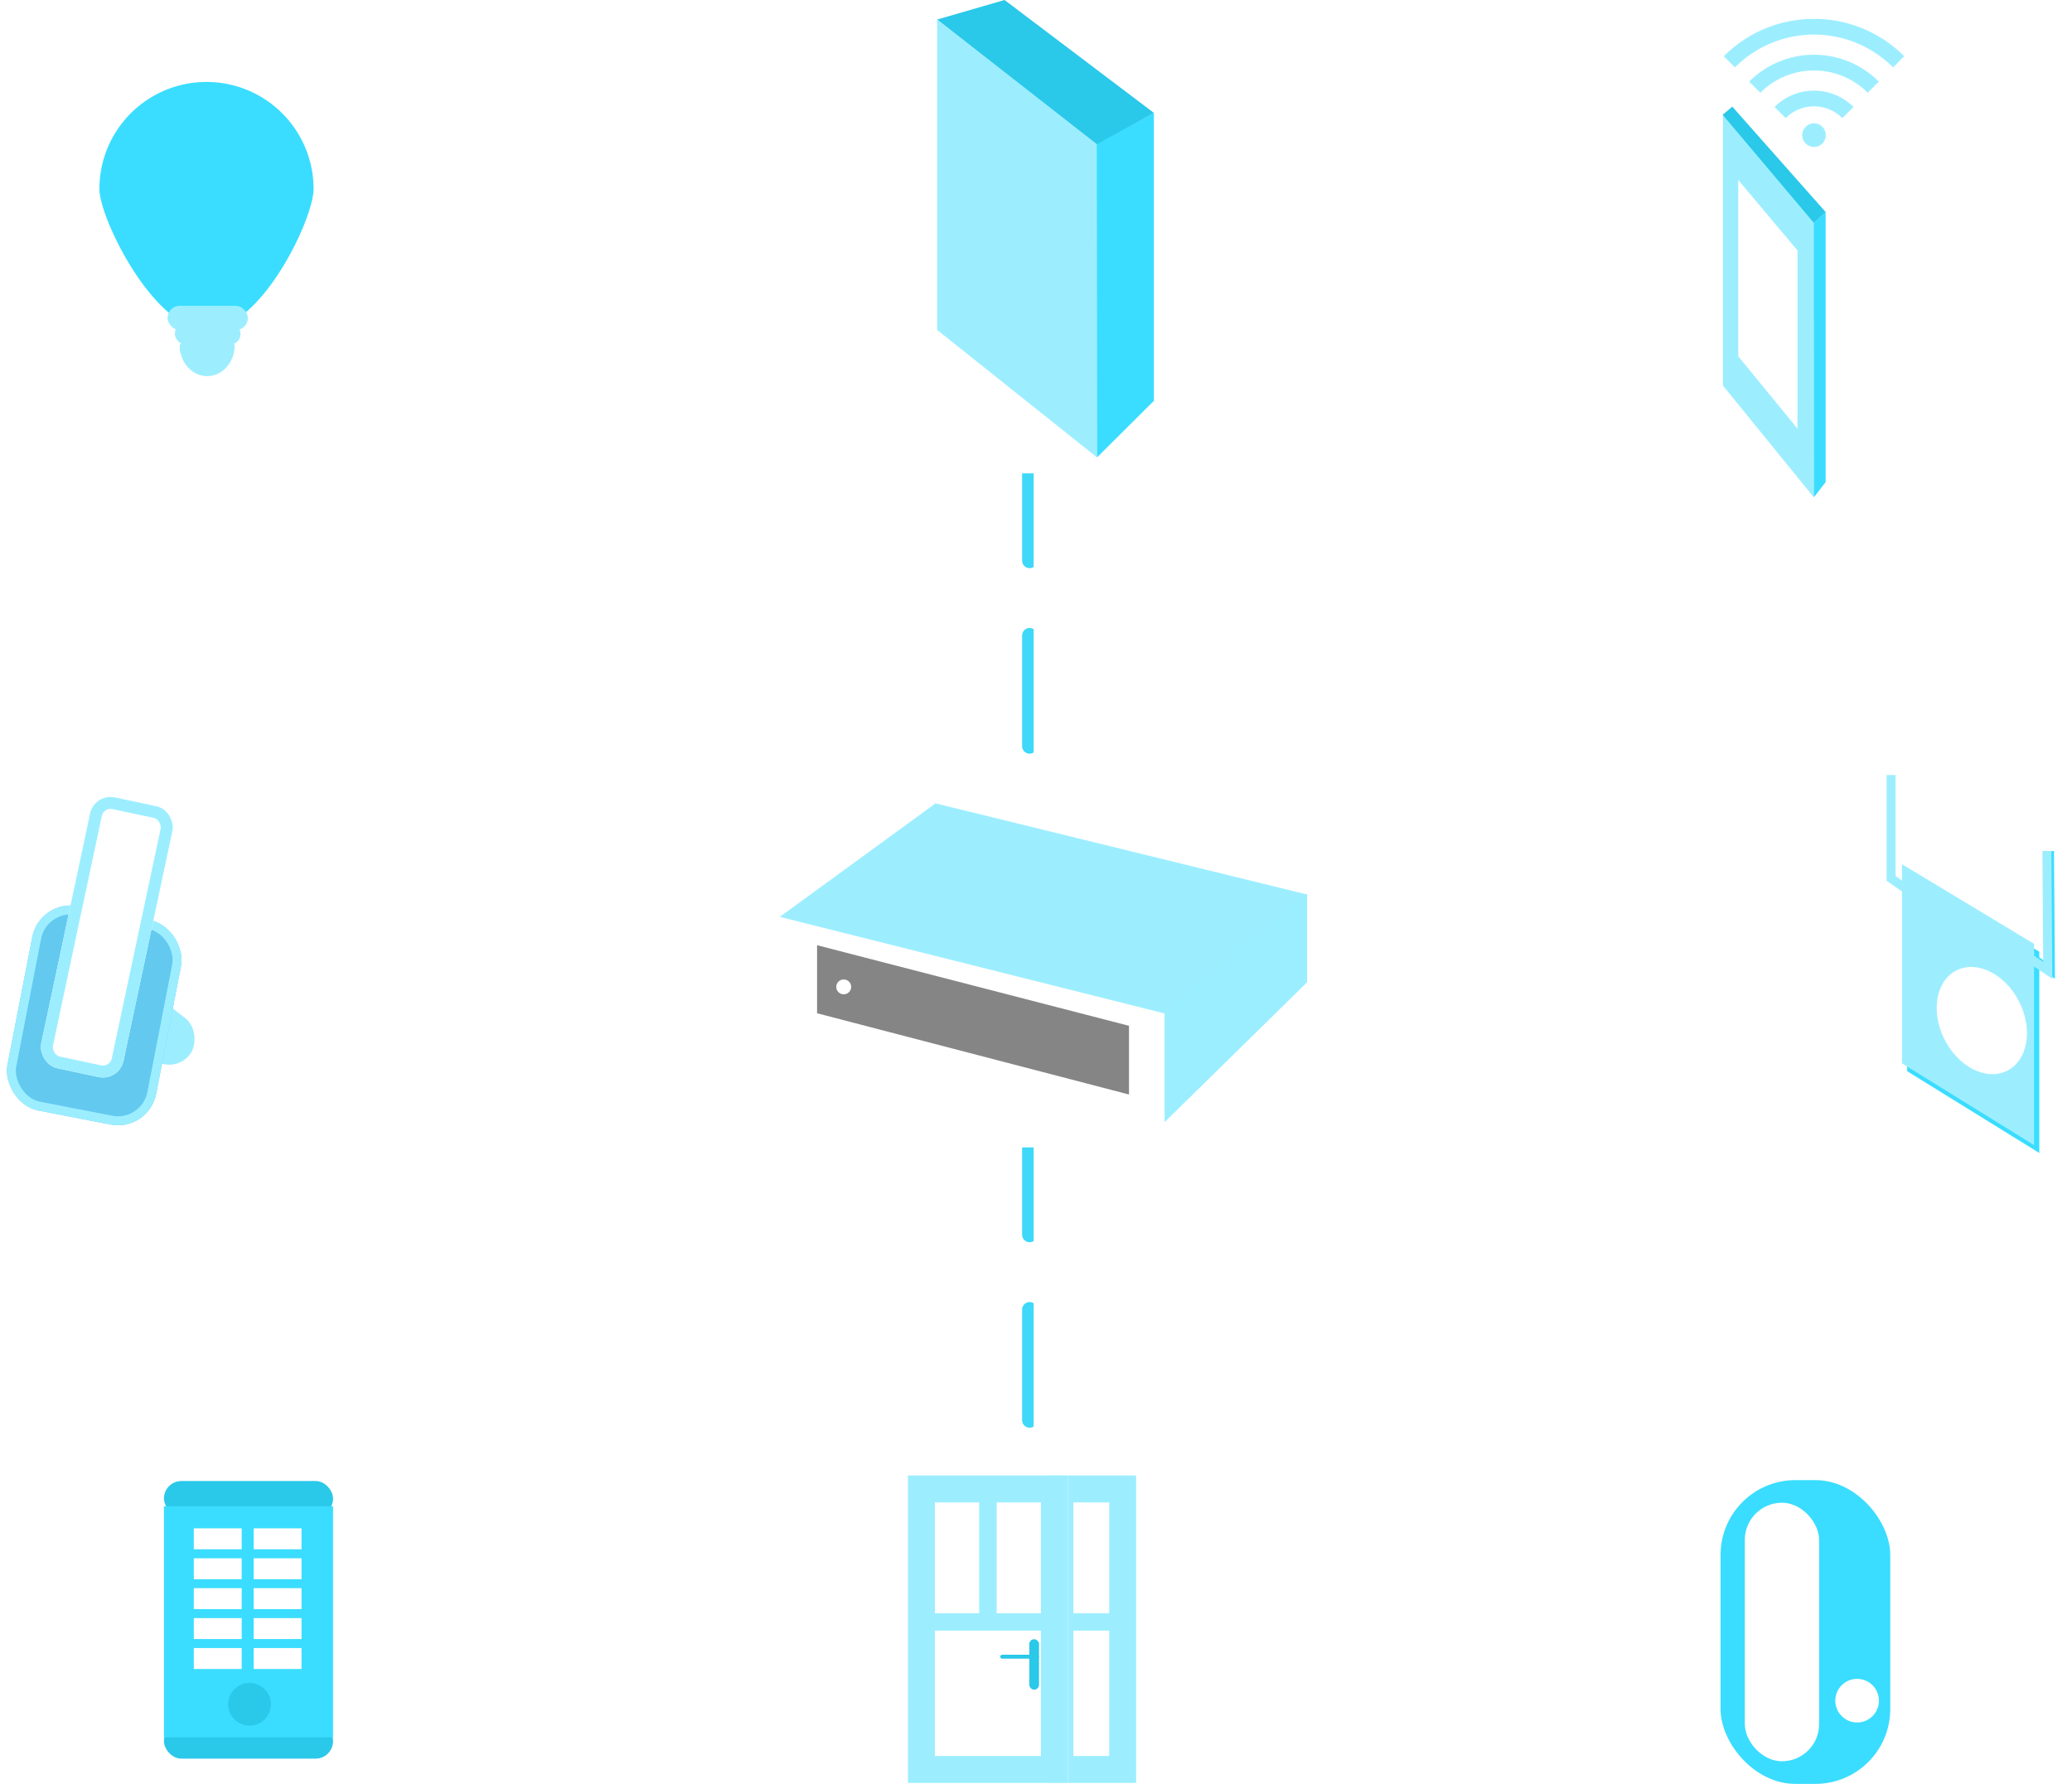 <svg xmlns="http://www.w3.org/2000/svg" xmlns:xlink="http://www.w3.org/1999/xlink" width="692.328" height="596.195" viewBox="0 0 692.328 596.195">
  <defs>
    <clipPath id="clip-path">
      <rect width="172.725" height="3.552" fill="none"/>
    </clipPath>
    <clipPath id="clip-path-2">
      <rect width="170.725" height="3.552" fill="none"/>
    </clipPath>
    <filter id="Ellipse_643" x="632.246" y="308.902" width="60.081" height="64.293" filterUnits="userSpaceOnUse">
      <feOffset dx="5" dy="5" input="SourceAlpha"/>
      <feGaussianBlur stdDeviation="3" result="blur"/>
      <feFlood flood-opacity="0.161"/>
      <feComposite operator="in" in2="blur"/>
      <feComposite in="SourceGraphic"/>
    </filter>
    <clipPath id="clip-path-3">
      <rect width="180.662" height="3.85" fill="none"/>
    </clipPath>
    <clipPath id="clip-path-4">
      <rect width="162.662" height="3.85" fill="none"/>
    </clipPath>
    <clipPath id="clip-path-5">
      <rect width="179.93" height="3.071" fill="none"/>
    </clipPath>
    <clipPath id="clip-path-6">
      <rect width="136.745" height="50.612" fill="none"/>
    </clipPath>
    <clipPath id="clip-path-7">
      <rect width="36" height="49" fill="none"/>
    </clipPath>
    <clipPath id="clip-path-8">
      <rect width="161.544" height="3.071" fill="none"/>
    </clipPath>
    <clipPath id="clip-path-9">
      <rect width="93.679" height="3.85" fill="none"/>
    </clipPath>
  </defs>
  <g id="Group_4016" data-name="Group 4016" transform="translate(-1039 -298.325)">
    <g id="Group_4003" data-name="Group 4003" transform="translate(1075 563.372)">
      <g id="Group_3999" data-name="Group 3999" transform="translate(76.469 3.45)">
        <g id="Group_3997" data-name="Group 3997" transform="translate(0)">
          <path id="Path_1471" data-name="Path 1471" d="M1253.437,866.631V831.981l128.573,27.612v41Z" transform="translate(-1105.351 -794.051)" fill="#fff"/>
          <path id="Path_1472" data-name="Path 1472" d="M1253.437,796.853l52.035-37.93,124.1,30.438-47.6,39.761Z" transform="translate(-1105.351 -758.923)" fill="#9ceeff"/>
          <path id="Path_1473" data-name="Path 1473" d="M1265.972,869.979V849.226L1370.2,876.161v22.961l-104.233-27.156Z" transform="translate(-1105.428 -801.823)" fill="#858585"/>
          <path id="Path_1474" data-name="Path 1474" d="M1434.408,893.334l47.637-46.767V817.116l-47.637,39.811Z" transform="translate(-1157.749 -786.794)" fill="#3addff" opacity="0.51"/>
          <circle id="Ellipse_642" data-name="Ellipse 642" cx="2.487" cy="2.487" r="2.487" transform="translate(166.958 58.845)" fill="#fff"/>
          <g id="Repeat_Grid_1" data-name="Repeat Grid 1" transform="translate(341.731 58.845)" clip-path="url(#clip-path)">
            <g transform="translate(-1317 -839)">
              <line id="Line_1" data-name="Line 1" x2="37" transform="translate(1319.5 841.5)" fill="none" stroke="#fff" stroke-linecap="round" stroke-width="5"/>
            </g>
            <g transform="translate(-1255 -839)">
              <line id="Line_1-2" data-name="Line 1" x2="37" transform="translate(1319.5 841.5)" fill="none" stroke="#fff" stroke-linecap="round" stroke-width="5"/>
            </g>
            <g transform="translate(-1193 -839)">
              <line id="Line_1-3" data-name="Line 1" x2="37" transform="translate(1319.5 841.5)" fill="none" stroke="#fff" stroke-linecap="round" stroke-width="5"/>
            </g>
          </g>
          <g id="Repeat_Grid_2" data-name="Repeat Grid 2" transform="translate(-35 58.346)" clip-path="url(#clip-path-2)">
            <g transform="translate(-1317 -839)">
              <line id="Line_1-4" data-name="Line 1" x2="37" transform="translate(1319.5 841.5)" fill="none" stroke="#fff" stroke-linecap="round" stroke-width="5"/>
            </g>
            <g transform="translate(-1255 -839)">
              <line id="Line_1-5" data-name="Line 1" x2="37" transform="translate(1319.5 841.5)" fill="none" stroke="#fff" stroke-linecap="round" stroke-width="5"/>
            </g>
            <g transform="translate(-1193 -839)">
              <line id="Line_1-6" data-name="Line 1" x2="37" transform="translate(1319.5 841.5)" fill="none" stroke="#fff" stroke-linecap="round" stroke-width="5"/>
            </g>
          </g>
        </g>
        <g id="Group_3998" data-name="Group 3998" transform="translate(519.41 -9.478)">
          <path id="Path_1478" data-name="Path 1478" d="M1650.735,816.57v66.563l44.142,27.326V843.195Z" transform="translate(-1645.353 -784.141)" fill="#3addff"/>
          <path id="Path_1475" data-name="Path 1475" d="M1650.735,816.57v66.563l44.142,27.326V843.195Z" transform="translate(-1647.105 -786.769)" fill="#9ceeff"/>
          <path id="Path_1476" data-name="Path 1476" d="M1649.973,820.862l-5.382-3.774V782.554" transform="translate(-1644.591 -782.554)" fill="none" stroke="#9ceeff" stroke-width="3"/>
          <path id="Path_1479" data-name="Path 1479" d="M1645.844,818.691l5.571,3.734-.3-39.871" transform="translate(-1598.189 -757.148)" fill="none" stroke="#3addff" stroke-width="3"/>
          <path id="Path_1477" data-name="Path 1477" d="M1645.844,818.691l5.571,3.734-.3-39.871" transform="translate(-1599.065 -757.148)" fill="none" stroke="#9ceeff" stroke-width="3"/>
          <g transform="matrix(1, 0, 0, 1, -631.88, -259.02)" filter="url(#Ellipse_643)">
            <ellipse id="Ellipse_643-2" data-name="Ellipse 643" cx="14.017" cy="18.836" rx="14.017" ry="18.836" transform="matrix(0.89, -0.45, 0.45, 0.89, 636.25, 325.63)" fill="#fff"/>
          </g>
        </g>
      </g>
      <g id="Group_4002" data-name="Group 4002" transform="translate(-36 0)">
        <rect id="Rectangle_1488" data-name="Rectangle 1488" width="31.047" height="17.386" rx="8.693" transform="matrix(0.788, 0.616, -0.616, 0.788, 44.281, 61.464)" fill="#9ceeff"/>
        <g id="Rectangle_1487" data-name="Rectangle 1487" transform="translate(13.27 35.342) rotate(11)" fill="#63c9ef" stroke="#9ceeff" stroke-width="3">
          <rect width="50.639" height="69.546" rx="13" stroke="none"/>
          <rect x="1.5" y="1.5" width="47.639" height="66.546" rx="11.5" fill="none"/>
        </g>
        <g id="Rectangle_1489" data-name="Rectangle 1489" transform="matrix(0.978, 0.208, -0.208, 0.978, 31.556, 0)" fill="#fff" stroke="#9ceeff" stroke-width="4">
          <rect width="28.118" height="92.559" rx="7" stroke="none"/>
          <rect x="2" y="2" width="24.118" height="88.559" rx="5" fill="none"/>
        </g>
      </g>
    </g>
    <g id="Group_4006" data-name="Group 4006" transform="translate(1100.212 298.325)">
      <g id="Group_4004" data-name="Group 4004" transform="translate(97.551)">
        <path id="Path_1480" data-name="Path 1480" d="M1650.735,816.57V920.346l53.431,42.6V858.08Z" transform="translate(-1496.371 -810.079)" fill="#9ceeff"/>
        <path id="Path_1481" data-name="Path 1481" d="M1524.427,459.859l19-18.915V344.728l-19.112,10.182Z" transform="translate(-1316.633 -306.989)" fill="#3addff"/>
        <path id="Path_1482" data-name="Path 1482" d="M1531.2,336.063l-49.905-37.739-22.493,6.522,53.324,41.652Z" transform="translate(-1304.398 -298.325)" fill="#2ac8e9"/>
        <g id="Repeat_Grid_4" data-name="Repeat Grid 4" transform="translate(-39 72.589)" clip-path="url(#clip-path-3)">
          <g transform="translate(-1317 -839)">
            <line id="Line_1-7" data-name="Line 1" x2="37" transform="translate(1319.5 841.5)" fill="none" stroke="#fff" stroke-linecap="round" stroke-width="5"/>
          </g>
          <g transform="translate(-1255 -839)">
            <line id="Line_1-8" data-name="Line 1" x2="37" transform="translate(1319.5 841.5)" fill="none" stroke="#fff" stroke-linecap="round" stroke-width="5"/>
          </g>
          <g transform="translate(-1193 -839)">
            <line id="Line_1-9" data-name="Line 1" x2="37" transform="translate(1319.5 841.5)" fill="none" stroke="#fff" stroke-linecap="round" stroke-width="5"/>
          </g>
        </g>
        <g id="Repeat_Grid_5" data-name="Repeat Grid 5" transform="translate(239.103 72.589)" clip-path="url(#clip-path-4)">
          <g transform="translate(-1317 -839)">
            <line id="Line_1-10" data-name="Line 1" x2="37" transform="translate(1319.5 841.5)" fill="none" stroke="#fff" stroke-linecap="round" stroke-width="5"/>
          </g>
          <g transform="translate(-1255 -839)">
            <line id="Line_1-11" data-name="Line 1" x2="37" transform="translate(1319.5 841.5)" fill="none" stroke="#fff" stroke-linecap="round" stroke-width="5"/>
          </g>
          <g transform="translate(-1193 -839)">
            <line id="Line_1-12" data-name="Line 1" x2="37" transform="translate(1319.5 841.5)" fill="none" stroke="#fff" stroke-linecap="round" stroke-width="5"/>
          </g>
        </g>
      </g>
      <g id="Group_4005" data-name="Group 4005" transform="translate(-28 27.387)">
        <path id="Path_1483" data-name="Path 1483" d="M35.784,0A35.784,35.784,0,0,1,71.568,35.784c0,9.96-17.556,47.069-35.784,46.989C18.23,82.7,0,45.587,0,35.784A35.784,35.784,0,0,1,35.784,0Z" transform="translate(0)" fill="#3addff"/>
        <path id="Path_1484" data-name="Path 1484" d="M9.168,26.284c5.063,0,9.168-4.584,9.168-10.239,0-2.85-18.335-2.8-18.335,0C0,21.7,4.1,26.284,9.168,26.284Z" transform="translate(26.838 72.04)" fill="#9ceeff"/>
        <rect id="Rectangle_1493" data-name="Rectangle 1493" width="26.838" height="8.133" rx="4.066" transform="translate(22.772 74.821)" fill="#9ceeff"/>
        <rect id="Rectangle_1494" data-name="Rectangle 1494" width="21.958" height="7.319" rx="3.66" transform="translate(25.211 80.514)" fill="#9ceeff"/>
        <rect id="Rectangle_1495" data-name="Rectangle 1495" width="17.079" height="4.88" rx="2.44" transform="translate(26.838 87.02)" fill="#9ceeff"/>
      </g>
      <g id="Group_4019" data-name="Group 4019" transform="translate(24)">
        <path id="Path_1485" data-name="Path 1485" d="M1650.735,816.57v90.947l30.377,37.336v-91.9Z" transform="translate(-1160.248 -778.638)" fill="#9ceeff"/>
        <path id="Path_1486" data-name="Path 1486" d="M1650.735,816.57V875.5l19.8,24.194V840.143Z" transform="translate(-1155.136 -756.427)" fill="#fff"/>
        <g id="Group_4007" data-name="Group 4007" transform="translate(490.393 6.306)">
          <path id="Path_1487" data-name="Path 1487" d="M1785.439,491.8l3.942-5.078v-90.3l-4,3.665Z" transform="translate(-1754.969 -331.895)" fill="#3addff"/>
          <path id="Path_1488" data-name="Path 1488" d="M1747.986,355.867l3.218-2.714,31.193,35.227-3.952,3.609Z" transform="translate(-1747.986 -323.815)" fill="#2ac8e9"/>
          <path id="wifi-full" d="M17.67,35.735l3.722,3.722a13.365,13.365,0,0,1,18.926,0l3.722-3.722a18.643,18.643,0,0,0-26.37,0ZM9.191,27.251l3.728,3.728a25.335,25.335,0,0,1,35.876,0l3.728-3.728a30.637,30.637,0,0,0-43.329,0ZM30.855,6.287A42.5,42.5,0,0,0,.708,18.776l3.73,3.73a37.315,37.315,0,0,1,52.835,0L61,18.776A42.5,42.5,0,0,0,30.855,6.287Zm0,34.92A3.943,3.943,0,1,0,34.8,45.15,3.944,3.944,0,0,0,30.855,41.207Z" transform="translate(-0.334 -6.287)" fill="#9ceeff"/>
        </g>
      </g>
    </g>
    <g id="Group_4015" data-name="Group 4015" transform="translate(1123.783 791.451)">
      <g id="Group_4008" data-name="Group 4008" transform="translate(309.952 1.547)">
        <g id="Group_4017" data-name="Group 4017" transform="translate(180.163 0)">
          <rect id="Rectangle_1496" data-name="Rectangle 1496" width="56.7" height="101.521" rx="25" fill="#3addff"/>
          <rect id="Rectangle_1497" data-name="Rectangle 1497" width="24.84" height="86.401" rx="12.42" transform="translate(8.1 7.56)" fill="#fff"/>
          <circle id="Ellipse_644" data-name="Ellipse 644" cx="7.29" cy="7.29" r="7.29" transform="translate(38.34 66.421)" fill="#fff"/>
        </g>
        <g id="Repeat_Grid_6" data-name="Repeat Grid 6" transform="translate(0 47.712)" clip-path="url(#clip-path-5)">
          <g transform="translate(-1317 -839)">
            <line id="Line_1-13" data-name="Line 1" x2="37" transform="translate(1319.5 841.5)" fill="none" stroke="#fff" stroke-linecap="round" stroke-width="5"/>
          </g>
          <g transform="translate(-1255 -839)">
            <line id="Line_1-14" data-name="Line 1" x2="37" transform="translate(1319.5 841.5)" fill="none" stroke="#fff" stroke-linecap="round" stroke-width="5"/>
          </g>
          <g transform="translate(-1193 -839)">
            <line id="Line_1-15" data-name="Line 1" x2="37" transform="translate(1319.5 841.5)" fill="none" stroke="#fff" stroke-linecap="round" stroke-width="5"/>
          </g>
        </g>
      </g>
      <g id="Group_4011" data-name="Group 4011" transform="translate(218.592 0)">
        <g id="Group_4009" data-name="Group 4009" transform="translate(46.282)">
          <g id="Rectangle_1498" data-name="Rectangle 1498" transform="translate(0)" fill="#fff" stroke="#9ceeff" stroke-width="9">
            <rect width="29.961" height="102.739" stroke="none"/>
            <rect x="4.5" y="4.5" width="20.961" height="93.739" fill="none"/>
          </g>
          <rect id="Rectangle_1500" data-name="Rectangle 1500" width="29.129" height="5.843" rx="2.921" transform="translate(29.545 51.857) rotate(180)" fill="#9ceeff"/>
        </g>
        <g id="Group_4010" data-name="Group 4010" transform="translate(0)">
          <g id="Rectangle_1498-2" data-name="Rectangle 1498" transform="translate(0)" fill="#fff" stroke="#9ceeff" stroke-width="9">
            <rect width="53.438" height="102.739" stroke="none"/>
            <rect x="4.5" y="4.5" width="44.438" height="93.739" fill="none"/>
          </g>
          <rect id="Rectangle_1499" data-name="Rectangle 1499" width="51.126" height="5.843" rx="2.921" transform="translate(29.641 0.487) rotate(90)" fill="#9ceeff"/>
          <rect id="Rectangle_1500-2" data-name="Rectangle 1500" width="51.977" height="5.843" rx="2.921" transform="translate(52.708 51.857) rotate(180)" fill="#9ceeff"/>
        </g>
        <g id="Group_4012" data-name="Group 4012" transform="translate(30.822 54.723)">
          <rect id="Rectangle_1501" data-name="Rectangle 1501" width="3.244" height="16.871" rx="1.622" transform="translate(9.733)" fill="#2ac8e9"/>
          <rect id="Rectangle_1502" data-name="Rectangle 1502" width="12.977" height="1.298" rx="0.649" transform="translate(0 5.191)" fill="#2ac8e9"/>
        </g>
      </g>
      <g id="Group_4013" data-name="Group 4013" transform="translate(-30 1.844)">
        <rect id="Rectangle_1503" data-name="Rectangle 1503" width="56.5" height="11.68" rx="5.84" transform="translate(0)" fill="#2ac8e9"/>
        <rect id="Rectangle_1507" data-name="Rectangle 1507" width="56.5" height="11.68" rx="5.84" transform="translate(0 81.109)" fill="#2ac8e9"/>
        <rect id="Rectangle_1504" data-name="Rectangle 1504" width="56.5" height="77.216" transform="translate(0 8.435)" fill="#3addff"/>
        <circle id="Ellipse_645" data-name="Ellipse 645" cx="7.138" cy="7.138" r="7.138" transform="translate(21.46 67.483)" fill="#2ac8e9"/>
        <g id="Repeat_Grid_11" data-name="Repeat Grid 11" transform="translate(9.975 15.82)" clip-path="url(#clip-path-7)">
          <g id="Group_4018" data-name="Group 4018" transform="translate(-8.975 -15.82)">
            <rect id="Rectangle_1508" data-name="Rectangle 1508" width="16" height="7" transform="translate(8.975 15.82)" fill="#fff"/>
            <rect id="Rectangle_1509" data-name="Rectangle 1509" width="16" height="7" transform="translate(28.975 15.82)" fill="#fff"/>
          </g>
          <g id="Group_4018-2" data-name="Group 4018" transform="translate(-8.975 -5.82)">
            <rect id="Rectangle_1508-2" data-name="Rectangle 1508" width="16" height="7" transform="translate(8.975 15.82)" fill="#fff"/>
            <rect id="Rectangle_1509-2" data-name="Rectangle 1509" width="16" height="7" transform="translate(28.975 15.82)" fill="#fff"/>
          </g>
          <g id="Group_4018-3" data-name="Group 4018" transform="translate(-8.975 4.18)">
            <rect id="Rectangle_1508-3" data-name="Rectangle 1508" width="16" height="7" transform="translate(8.975 15.82)" fill="#fff"/>
            <rect id="Rectangle_1509-3" data-name="Rectangle 1509" width="16" height="7" transform="translate(28.975 15.82)" fill="#fff"/>
          </g>
          <g id="Group_4018-4" data-name="Group 4018" transform="translate(-8.975 14.18)">
            <rect id="Rectangle_1508-4" data-name="Rectangle 1508" width="16" height="7" transform="translate(8.975 15.82)" fill="#fff"/>
            <rect id="Rectangle_1509-4" data-name="Rectangle 1509" width="16" height="7" transform="translate(28.975 15.82)" fill="#fff"/>
          </g>
          <g id="Group_4018-5" data-name="Group 4018" transform="translate(-8.975 24.18)">
            <rect id="Rectangle_1508-5" data-name="Rectangle 1508" width="16" height="7" transform="translate(8.975 15.82)" fill="#fff"/>
            <rect id="Rectangle_1509-5" data-name="Rectangle 1509" width="16" height="7" transform="translate(28.975 15.82)" fill="#fff"/>
          </g>
        </g>
      </g>
      <g id="Repeat_Grid_7" data-name="Repeat Grid 7" transform="translate(42.115 50.557)" clip-path="url(#clip-path-8)">
        <g transform="translate(-1317 -839)">
          <line id="Line_1-16" data-name="Line 1" x2="37" transform="translate(1319.5 841.5)" fill="none" stroke="#fff" stroke-linecap="round" stroke-width="5"/>
        </g>
        <g transform="translate(-1255 -839)">
          <line id="Line_1-17" data-name="Line 1" x2="37" transform="translate(1319.5 841.5)" fill="none" stroke="#fff" stroke-linecap="round" stroke-width="5"/>
        </g>
        <g transform="translate(-1193 -839)">
          <line id="Line_1-18" data-name="Line 1" x2="37" transform="translate(1319.5 841.5)" fill="none" stroke="#fff" stroke-linecap="round" stroke-width="5"/>
        </g>
      </g>
    </g>
    <g id="Repeat_Grid_9" data-name="Repeat Grid 9" transform="translate(1380.527 550.208) rotate(-90)" clip-path="url(#clip-path-9)">
      <g transform="translate(-1317 -839)">
        <line id="Line_1-19" data-name="Line 1" x2="37" transform="translate(1319.5 841.5)" fill="none" stroke="#3ed8f8" stroke-linecap="round" stroke-width="5"/>
      </g>
      <g transform="translate(-1255 -839)">
        <line id="Line_1-20" data-name="Line 1" x2="37" transform="translate(1319.5 841.5)" fill="none" stroke="#3ed8f8" stroke-linecap="round" stroke-width="5"/>
      </g>
    </g>
    <g id="Repeat_Grid_10" data-name="Repeat Grid 10" transform="translate(1380.527 775.485) rotate(-90)" clip-path="url(#clip-path-9)">
      <g transform="translate(-1317 -839)">
        <line id="Line_1-21" data-name="Line 1" x2="37" transform="translate(1319.5 841.5)" fill="none" stroke="#3ed8f8" stroke-linecap="round" stroke-width="5"/>
      </g>
      <g transform="translate(-1255 -839)">
        <line id="Line_1-22" data-name="Line 1" x2="37" transform="translate(1319.5 841.5)" fill="none" stroke="#3ed8f8" stroke-linecap="round" stroke-width="5"/>
      </g>
    </g>
  </g>
</svg>
